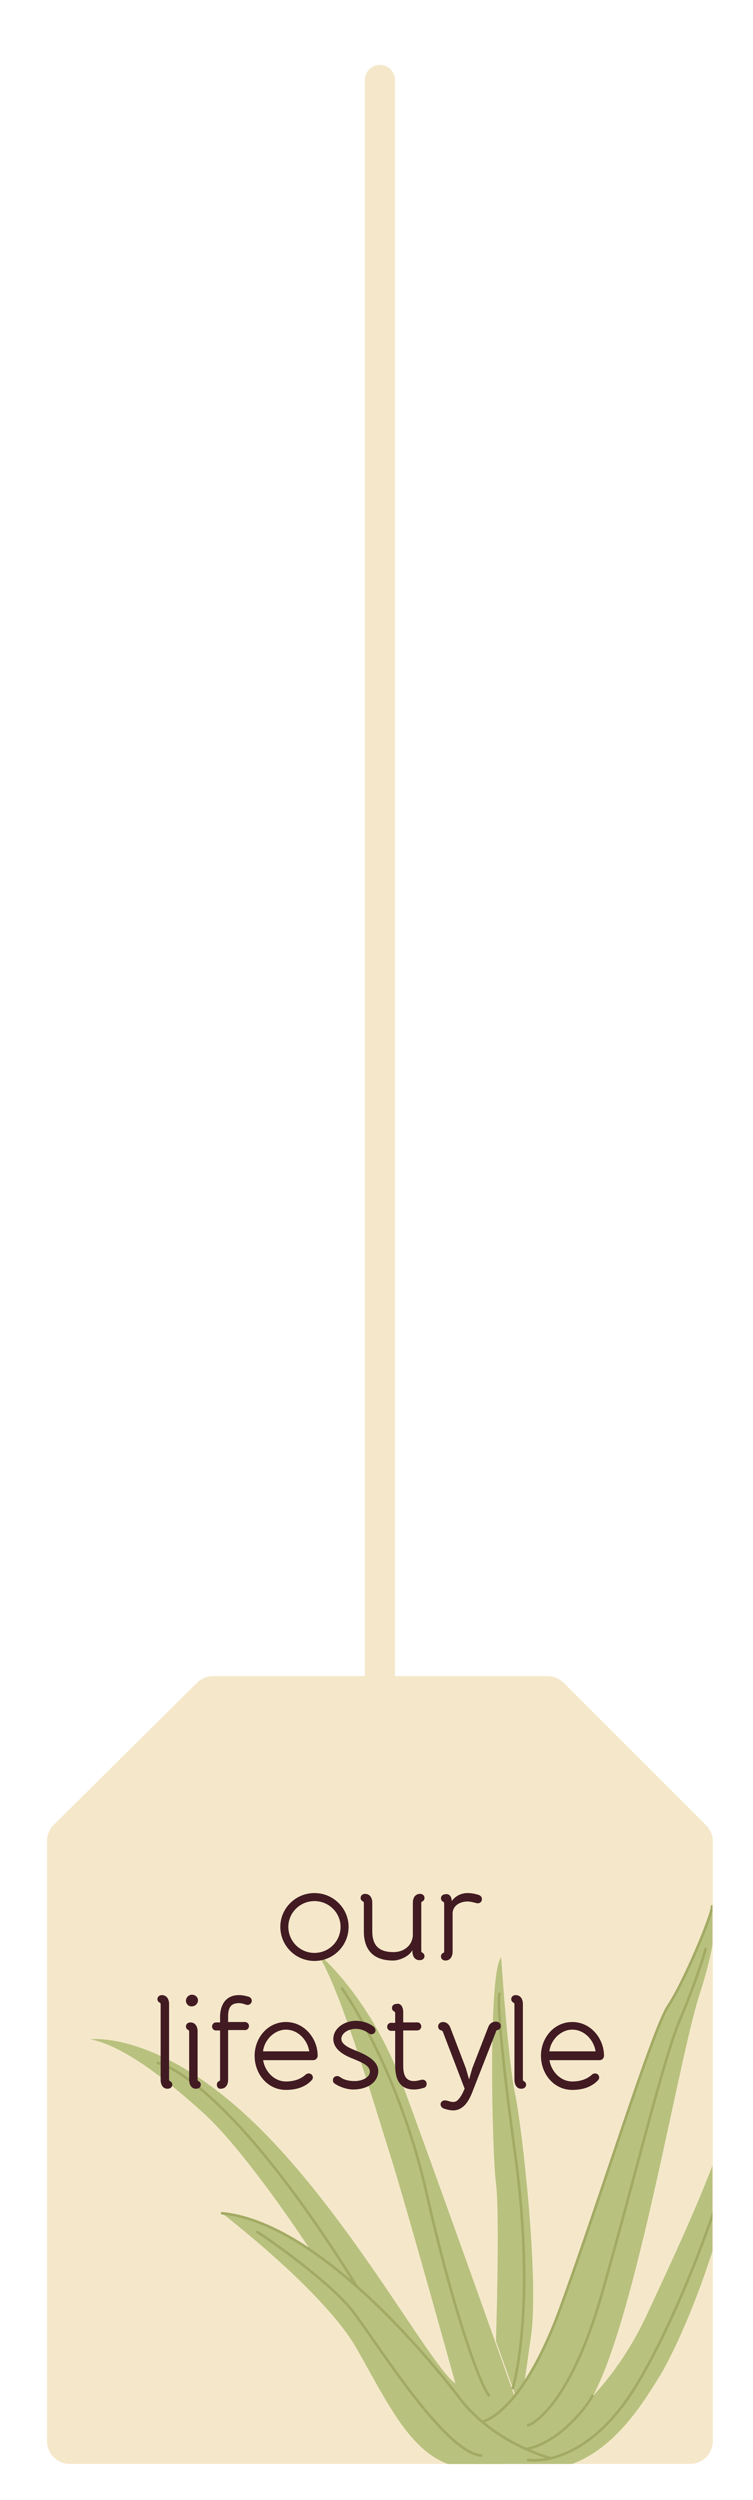 <?xml version="1.0" encoding="utf-8"?>
<!-- Generator: Adobe Illustrator 22.0.1, SVG Export Plug-In . SVG Version: 6.00 Build 0)  -->
<svg version="1.1" id="Layer_1" xmlns="http://www.w3.org/2000/svg" xmlns:xlink="http://www.w3.org/1999/xlink" x="0px" y="0px"
	 viewBox="0 0 187.5 622.3" style="enable-background:new 0 0 187.5 622.3;" xml:space="preserve">
<path style="fill:#F5E8CA;" d="M11.7,458.3v149.3c0,3.1,2.5,5.7,5.7,5.7h154.4c3.1,0,5.7-2.5,5.7-5.7V458.3c0-1.5-0.6-2.9-1.7-4
	l-35.4-35.4c-1.1-1.1-2.5-1.7-4-1.7H53.1c-1.5,0-2.9,0.6-4,1.6l-35.7,35.4C12.3,455.3,11.7,456.8,11.7,458.3z"/>
<line style="fill:none;stroke:#F5E8CA;stroke-width:7.508;stroke-linecap:round;stroke-linejoin:round;stroke-miterlimit:10;" x1="94.6" y1="421.4" x2="94.6" y2="19.9"/>
<g>
	<defs>
		<polygon id="SVGID_1_" points="11.7,455.9 11.7,613.3 177.4,613.3 177.4,455.9 138.8,417.3 50.8,417.3 		"/>
	</defs>
	<clipPath id="SVGID_2_">
		<use xlink:href="#SVGID_1_"  style="overflow:visible;"/>
	</clipPath>
	<g style="clip-path:url(#SVGID_2_);">
		<path style="fill:#B8C17E;" d="M131.5,609.2c0,0,18.2-8.6,29.5-32.9c11.3-24.3,25.4-53.9,24.3-71.8c0,0,4.7,1.7-1.5,31.5
			c-6.2,29.8-16.3,50.4-20,56.2s-14.7,25.1-32.4,22.1S131.5,609.2,131.5,609.2z"/>
		<path style="fill:#B8C17E;" d="M119.7,602.9c0,0,10-1.5,19.7-27.9c9.7-26.4,23.1-69.8,27-75.6c3.9-5.8,11.1-23,10.9-24.8
			c0,0,2.7,4-3.1,21.8s-17.9,93.6-30,104.8c-12.1,11.1-21.5,10-21.5,10L119.7,602.9z"/>
		<path style="fill:#B8C17E;" d="M77.4,560.2c0,0-15.9-24.4-26.7-34.2s-20.6-16.9-28.2-18.4c0,0,16.9-2.3,41,21s44.1,61.2,50.1,64.8
			l0.9,3.7c0,0-16.4-19.9-23.7-26.2C83.4,564.6,77.4,560.2,77.4,560.2z"/>
		<path style="fill:#B8C17E;" d="M115,599c0,0-13.7-49.5-17.9-62.8c-4.2-13.3-12.8-42.6-18.3-50.3c0,0,13.1,10.5,21.3,32.6
			c8.2,22.1,28.1,78.1,28.6,79.6s-8.6,6.7-8.6,6.7L115,599z"/>
		<path style="fill:#B8C17E;" d="M123.5,582.7c0,0,1-31.5,0-39.3c-1-7.8-2-52.6,1.3-56.2c0,0,1.7,26.1,3.5,34.2
			c1.7,8.2,6,46.1,3.9,60.3l-1.6,11.2l-2.3,3.2L123.5,582.7z"/>
		<path style="fill:#B8C17E;" d="M131.5,610.3c0,0-8.4-2-17-13.3s-35.8-43.8-59.2-46.1c0,0,25.5,19.5,33.6,33.8
			c8.1,14.3,13.9,27,25.1,29.3C125.1,616.4,131.5,610.3,131.5,610.3z"/>
		<path style="fill:#B8C17E;" d="M55.3,550.9c0,0,25.5,19.5,33.6,33.8c8.1,14.3,13.9,27,25.1,29.3c11.1,2.3,17.6-3.7,17.6-3.7"/>
		<g>
			
				<path style="fill:none;stroke:#A3AA64;stroke-width:0.652;stroke-linecap:round;stroke-linejoin:round;stroke-miterlimit:10;" d="
				M131.5,612.3c0,0,11.9,2.2,23.9-14c11.9-16.2,29.3-61.4,30.3-81"/>
			
				<path style="fill:none;stroke:#A3AA64;stroke-width:0.652;stroke-linecap:round;stroke-linejoin:round;stroke-miterlimit:10;" d="
				M39.3,513.5c0,0,16.5,2.6,49.6,55.7"/>
			
				<path style="fill:none;stroke:#A3AA64;stroke-width:0.652;stroke-linecap:round;stroke-linejoin:round;stroke-miterlimit:10;" d="
				M127.7,594.4c0,0,5.9-19.3,0.6-58c-5.3-38.7-3.9-40.1-3.9-40.1"/>
			
				<path style="fill:none;stroke:#A3AA64;stroke-width:0.652;stroke-linecap:round;stroke-linejoin:round;stroke-miterlimit:10;" d="
				M85.2,495c0,0,13.7,19.1,20.9,50.4c7.1,31.3,13.5,48.1,15.6,50.8"/>
			
				<path style="fill:none;stroke:#A3AA64;stroke-width:0.652;stroke-linecap:round;stroke-linejoin:round;stroke-miterlimit:10;" d="
				M120,602.8c0,0,9.6-1.4,19.4-27.9c9.7-26.4,23.1-69.8,27-75.6c3.9-5.8,11.1-23,10.9-24.8"/>
			
				<path style="fill:none;stroke:#A3AA64;stroke-width:0.652;stroke-linecap:round;stroke-linejoin:round;stroke-miterlimit:10;" d="
				M137.2,611.9c0,0-14.1-3.6-22.7-14.9s-35.8-43.8-59.2-46.1"/>
			
				<path style="fill:none;stroke:#A3AA64;stroke-width:0.652;stroke-linecap:round;stroke-linejoin:round;stroke-miterlimit:10;" d="
				M130.9,609.6c0,0,4.8-0.5,10.4-5.7c4.9-4.6,6.2-7.6,6.2-7.6"/>
			
				<path style="fill:none;stroke:#A3AA64;stroke-width:0.652;stroke-linecap:round;stroke-linejoin:round;stroke-miterlimit:10;" d="
				M131.5,603.7c0,0,10-3.2,18.5-33.2c8.5-30,15.3-58.3,19.2-67.5s6-15.9,6.5-17.9"/>
			
				<path style="fill:none;stroke:#A3AA64;stroke-width:0.652;stroke-linecap:round;stroke-linejoin:round;stroke-miterlimit:10;" d="
				M64.1,555.6c1.8,1,17.7,12.1,23.5,19.4s22.8,35.3,32.2,36.2"/>
		</g>
	</g>
</g>
<g>
	<path style="fill:#411A22;" d="M69.8,479.6c0-4.6,3.8-8.4,8.5-8.4c4.7,0,8.5,3.8,8.5,8.4c0,4.7-3.8,8.5-8.5,8.5
		C73.6,488.1,69.8,484.3,69.8,479.6z M71.8,479.6c0,3.6,2.9,6.5,6.5,6.5c3.6,0,6.5-2.9,6.5-6.5c0-3.5-2.9-6.4-6.5-6.4
		C74.7,473.2,71.8,476.1,71.8,479.6z"/>
	<path style="fill:#411A22;" d="M102.7,485.4c-0.9,1.7-3.4,2.6-4.8,2.6c-4.8,0-7.3-2.5-7.3-7.3v-7c0-0.3-0.2-0.4-0.2-0.4
		c-0.4-0.2-0.6-0.5-0.6-0.9c0-0.6,0.5-1,1.1-1c1.2,0,1.8,1,1.8,2.2v7.1c0,3.6,1.7,5.2,5.3,5.2c2.7,0,4.8-1.8,4.8-4.4v-7.9
		c0-1.2,0.6-2.2,1.8-2.2c0.6,0,1.1,0.4,1.1,1c0,0.4-0.2,0.8-0.6,0.9c0,0-0.2,0.1-0.2,0.4v11.9c0,0.3,0.2,0.4,0.2,0.4
		c0.4,0.2,0.6,0.5,0.6,0.9c0,0.6-0.5,1-1.1,1C103.1,488,102.6,486.6,102.7,485.4z"/>
	<path style="fill:#411A22;" d="M112.4,472.5c0,0.1,0.1,0.4,0.1,0.7c0.8-1.2,2.3-2,3.9-2c1,0,2,0.2,2.9,0.5c0.4,0.2,0.7,0.5,0.7,1
		c0,0.8-0.7,1.2-1.4,1c-0.7-0.2-1.5-0.4-2.2-0.4c-1.8,0-3.7,1-3.7,3v9.5c0,1.2-0.6,2.2-1.8,2.2c-0.6,0-1.1-0.4-1.1-1
		c0-0.4,0.2-0.8,0.6-0.9c0,0,0.2-0.1,0.2-0.4v-11.9c0-0.3-0.2-0.4-0.2-0.4c-0.4-0.2-0.6-0.5-0.6-0.9c0-0.6,0.5-1,1.1-1
		C111.6,471.3,112.2,471.8,112.4,472.5z"/>
	<path style="fill:#411A22;" d="M40,517.7v-18.8c0-0.3-0.2-0.4-0.2-0.4c-0.4-0.2-0.6-0.5-0.6-0.9c0-0.6,0.5-1,1.1-1
		c1.2,0,1.8,1,1.8,2.2v18.8c0,0.3,0.2,0.4,0.2,0.4c0.4,0.2,0.6,0.5,0.6,0.9c0,0.6-0.5,1-1.1,1C40.6,520,40,518.9,40,517.7z"/>
	<path style="fill:#411A22;" d="M47.1,517.7v-12c0-0.3-0.2-0.4-0.2-0.4c-0.4-0.2-0.6-0.5-0.6-0.9c0-0.6,0.5-1,1.1-1
		c1.2,0,1.8,1,1.8,2.2v12c0,0.3,0.2,0.4,0.2,0.4c0.4,0.2,0.6,0.5,0.6,0.9c0,0.6-0.5,1-1.1,1C47.7,520,47.1,518.9,47.1,517.7z
		 M46.3,498c0-0.8,0.7-1.5,1.5-1.5s1.5,0.6,1.5,1.4c0,0.8-0.7,1.5-1.5,1.5C47,499.5,46.3,498.8,46.3,498z"/>
	<path style="fill:#411A22;" d="M54,518.9c0-0.4,0.2-0.8,0.6-0.9c0,0,0.2-0.1,0.2-0.4v-12.2h-1.1c-0.5,0-0.9-0.5-0.9-1
		c0-0.5,0.4-1,1-1h1v-1.4c0-2.8,1.3-5.4,4.7-5.4c0.9,0,1.7,0.2,2.4,0.4c0.4,0.1,0.8,0.5,0.8,1c0,0.7-0.7,1.2-1.4,1
		c-0.5-0.2-1.2-0.4-1.8-0.4c-2,0-2.7,1.1-2.7,3.3v1.4H61c0.5,0,1,0.4,1,1c0,0.5-0.4,1-0.9,1h-4.3v12.4c0,1.2-0.6,2.2-1.8,2.2
		C54.5,520,54,519.6,54,518.9z"/>
	<path style="fill:#411A22;" d="M65.5,512.7c0.4,2.8,2.7,5.4,5.7,5.4c2.2,0,3.8-0.7,4.9-1.7c0.2-0.2,0.5-0.3,0.8-0.3
		c0.5,0,1,0.4,1,1c0,0.3-0.1,0.5-0.3,0.7c-1.4,1.5-3.5,2.4-6.4,2.4c-4.6,0-7.8-4-7.8-8.5c0-4.4,3.2-8.4,7.8-8.4
		c4.6,0,7.9,4.1,7.9,8.4c0,0.6-0.5,1.1-1.1,1.1H65.5z M77,510.6c-0.4-2.8-2.8-5.4-5.8-5.4c-2.9,0-5.4,2.6-5.7,5.4H77z"/>
	<path style="fill:#411A22;" d="M88,520.1c-1.6,0-3.4-0.6-4.7-1.5c-0.3-0.2-0.4-0.5-0.4-0.9c0-0.7,0.9-1.3,1.8-0.7
		c0.9,0.7,2.2,1,3.6,1c2,0,3.8-1,3.8-2.3c0-1.6-2-2.3-3.8-3.1c-2.1-0.8-5.3-2.2-5.3-5.1c0-2.6,2.7-4.5,5.6-4.5
		c1.7,0,3.4,0.6,4.5,1.5c0.3,0.3,0.4,0.6,0.4,0.9c0,0.7-0.9,1.3-1.7,0.7c-0.9-0.7-2.1-1.1-3.2-1.1c-1.9,0-3.6,1.1-3.6,2.5
		c0,1.5,2.3,2.4,3.8,3c2.4,1,5.4,2.4,5.4,5.1C94,519,90.5,520.1,88,520.1z"/>
	<path style="fill:#411A22;" d="M100.4,500.8v2.6h3.6c0.5,0,0.9,0.5,0.9,1c0,0.6-0.5,1-1,1h-3.5v8.6c0,2,0.3,4,2.7,4
		c0.6,0,1.3-0.2,1.8-0.3c0.6-0.2,1.2,0.2,1.3,0.7c0.1,0.5,0,1.1-0.7,1.3c-0.7,0.2-1.5,0.4-2.4,0.4c-3.4,0-4.7-2.3-4.7-6v-8.6h-1
		c-0.6,0-1-0.5-1-1c0-0.5,0.4-1,0.9-1h1.1v-2.4c0-0.3-0.2-0.4-0.2-0.4c-0.4-0.2-0.6-0.5-0.6-0.9c0-0.6,0.5-1,1.1-1
		C99.8,498.5,100.4,499.6,100.4,500.8z"/>
	<path style="fill:#411A22;" d="M110.3,505.8c-0.1-0.2-0.2-0.4-0.4-0.4c-0.5-0.1-0.8-0.5-0.8-1c0-0.7,0.6-1.1,1.2-1.1
		c0.9,0,1.5,0.6,1.8,1.3l3.9,10.2l0.8,2.8h0l0.8-2.8l4-10.3c0.3-0.8,1-1.3,1.9-1.3c0.6,0,1.2,0.4,1.2,1.1c0,0.5-0.3,0.9-0.8,1
		c-0.2,0-0.4,0.2-0.4,0.4l-5.6,14.3c-0.6,1.6-1.4,3.6-2.9,4.6c-0.7,0.5-1.4,0.7-2.1,0.7c-0.8,0-1.7-0.2-2.5-0.5
		c-0.4-0.2-0.7-0.6-0.7-1c0-0.6,0.5-1,1.1-1c0.6,0,1.3,0.4,2,0.4c0.4,0,0.7-0.1,1-0.3c0,0,1-0.8,1.7-2.6c0.1-0.1,0.1-0.3,0.2-0.4
		L110.3,505.8z"/>
	<path style="fill:#411A22;" d="M128.1,517.7v-18.8c0-0.3-0.2-0.4-0.2-0.4c-0.4-0.2-0.6-0.5-0.6-0.9c0-0.6,0.5-1,1.1-1
		c1.2,0,1.8,1,1.8,2.2v18.8c0,0.3,0.2,0.4,0.2,0.4c0.4,0.2,0.6,0.5,0.6,0.9c0,0.6-0.5,1-1.1,1C128.7,520,128.1,518.9,128.1,517.7z"
		/>
	<path style="fill:#411A22;" d="M136.8,512.7c0.4,2.8,2.7,5.4,5.7,5.4c2.2,0,3.8-0.7,4.9-1.7c0.2-0.2,0.5-0.3,0.8-0.3
		c0.5,0,1,0.4,1,1c0,0.3-0.1,0.5-0.3,0.7c-1.4,1.5-3.5,2.4-6.4,2.4c-4.6,0-7.8-4-7.8-8.5c0-4.4,3.2-8.4,7.8-8.4
		c4.6,0,7.9,4.1,7.9,8.4c0,0.6-0.5,1.1-1.1,1.1H136.8z M148.3,510.6c-0.4-2.8-2.8-5.4-5.8-5.4c-2.9,0-5.4,2.6-5.7,5.4H148.3z"/>
</g>
</svg>
